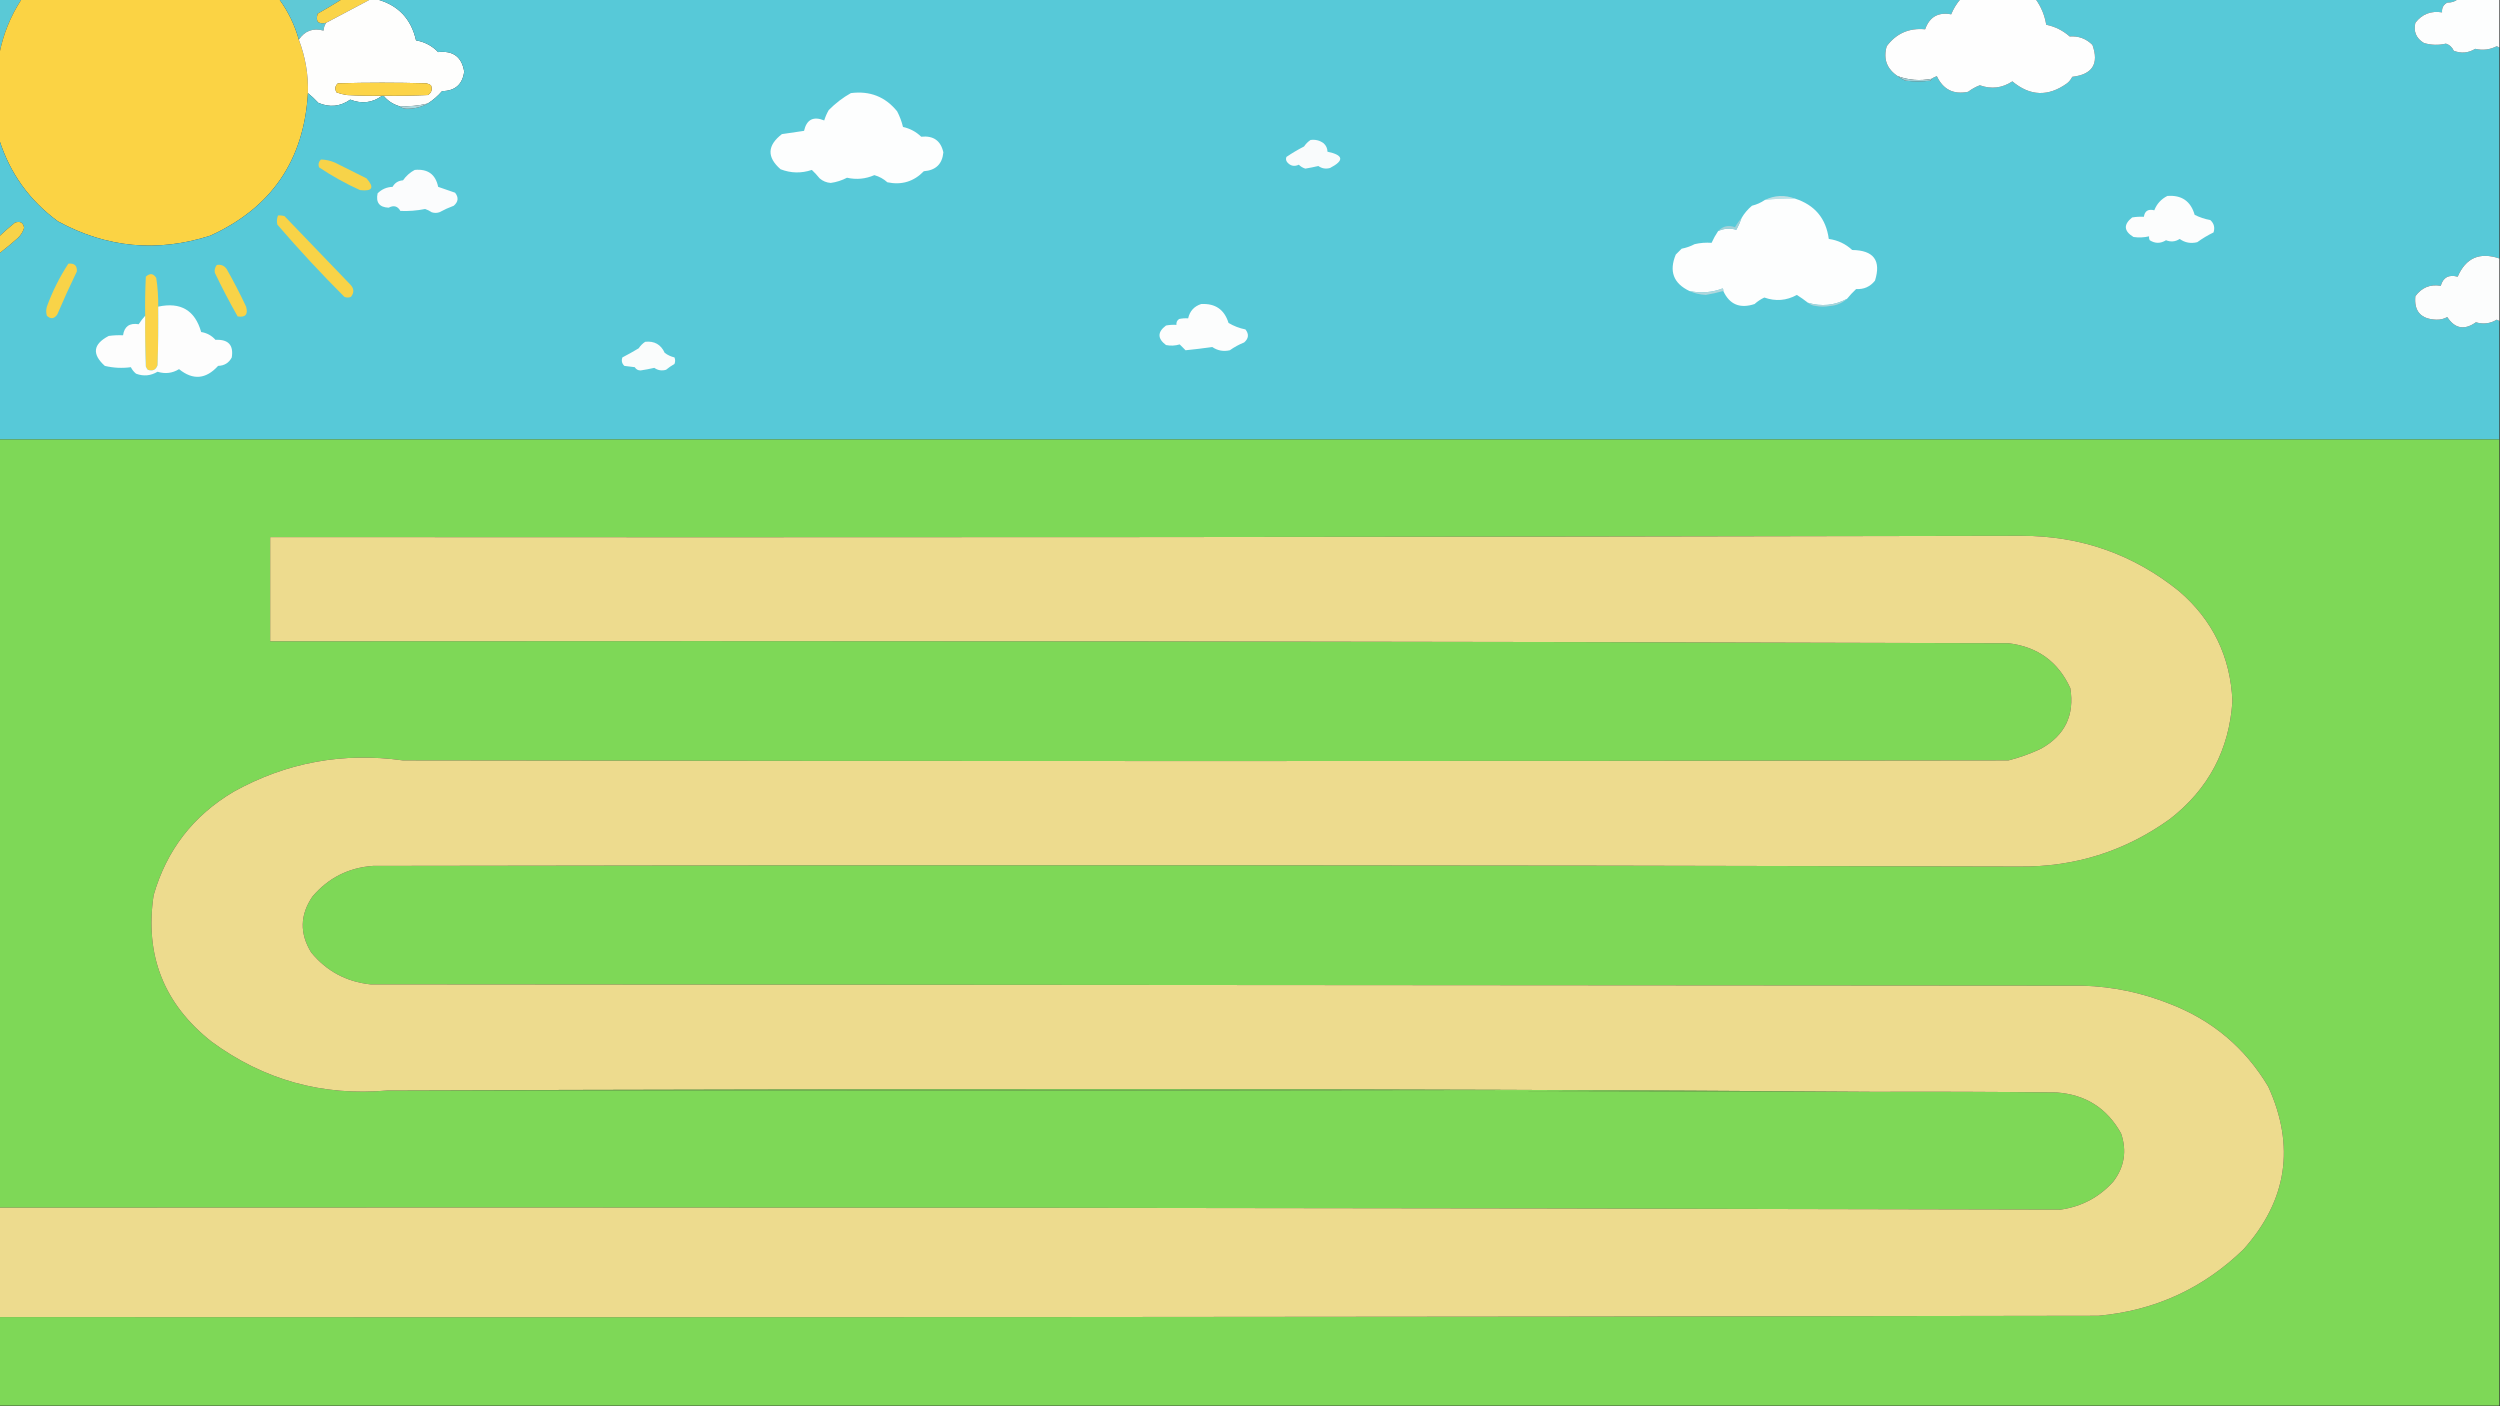 <?xml version="1.0" encoding="UTF-8"?>
<!DOCTYPE svg PUBLIC "-//W3C//DTD SVG 1.1//EN" "http://www.w3.org/Graphics/SVG/1.1/DTD/svg11.dtd">
<svg xmlns="http://www.w3.org/2000/svg" version="1.1" width="1920px" height="1080px" style="shape-rendering:geometricPrecision; text-rendering:geometricPrecision; image-rendering:optimizeQuality; fill-rule:evenodd; clip-rule:evenodd" xmlns:xlink="http://www.w3.org/1999/xlink">
<rect width="100%" height="100%" fill="#333333" stroke="none"/>
<g><path style="opacity:1" fill="#5ac9d6" d="M -0.5,-0.5 C 5.167,-0.5 10.833,-0.5 16.5,-0.5C 8.076,12.451 2.409,26.451 -0.5,41.5C -0.5,27.5 -0.5,13.5 -0.5,-0.5 Z"/></g>
<g><path style="opacity:1" fill="#fbd344" d="M 16.5,-0.5 C 82.5,-0.5 148.5,-0.5 214.5,-0.5C 221.356,8.88 226.356,19.214 229.5,30.5C 234.535,43.68 236.869,57.346 236.5,71.5C 233.448,123.122 208.448,159.622 161.5,181C 120.889,194.017 81.888,190.35 44.5,170C 22.698,154.037 7.698,133.203 -0.5,107.5C -0.5,85.5 -0.5,63.5 -0.5,41.5C 2.409,26.451 8.076,12.451 16.5,-0.5 Z"/></g>
<g><path style="opacity:1" fill="#5fc9d6" d="M 214.5,-0.5 C 230.5,-0.5 246.5,-0.5 262.5,-0.5C 256.512,3.253 250.345,6.92 244,10.5C 242.159,16.494 244.326,18.827 250.5,17.5C 249.27,19.297 248.604,21.297 248.5,23.5C 240.412,21.305 234.079,23.638 229.5,30.5C 226.356,19.214 221.356,8.88 214.5,-0.5 Z"/></g>
<g><path style="opacity:1" fill="#fad448" d="M 262.5,-0.5 C 269.833,-0.5 277.167,-0.5 284.5,-0.5C 273.233,5.469 261.899,11.469 250.5,17.5C 244.326,18.827 242.159,16.494 244,10.5C 250.345,6.92 256.512,3.253 262.5,-0.5 Z"/></g>
<g><path style="opacity:1" fill="#fefefd" d="M 284.5,-0.5 C 286.167,-0.5 287.833,-0.5 289.5,-0.5C 305.753,3.922 315.753,14.422 319.5,31C 326.17,32.168 331.837,35.168 336.5,40C 348.039,38.749 354.705,43.749 356.5,55C 355.212,64.829 349.545,69.829 339.5,70C 336.231,73.779 332.564,76.946 328.5,79.5C 321.298,81.243 313.965,81.909 306.5,81.5C 301.681,80.007 297.681,77.34 294.5,73.5C 305.838,73.666 317.172,73.5 328.5,73C 331.379,71.334 332.212,68.834 331,65.5C 329.933,64.809 328.766,64.309 327.5,64C 304.833,63.333 282.167,63.333 259.5,64C 257.275,66.025 256.941,68.358 258.5,71C 261.101,71.92 263.768,72.587 266.5,73C 275.494,73.5 284.494,73.666 293.5,73.5C 286.065,78.998 277.898,79.998 269,76.5C 261.334,81.87 253.168,82.703 244.5,79C 241.917,76.245 239.251,73.745 236.5,71.5C 236.869,57.346 234.535,43.68 229.5,30.5C 234.079,23.638 240.412,21.305 248.5,23.5C 248.604,21.297 249.27,19.297 250.5,17.5C 261.899,11.469 273.233,5.469 284.5,-0.5 Z"/></g>
<g><path style="opacity:1" fill="#57c9d8" d="M 289.5,-0.5 C 694.833,-0.5 1100.17,-0.5 1505.5,-0.5C 1502.57,2.941 1500.23,6.774 1498.5,11C 1488.52,9.16 1481.85,12.993 1478.5,22.5C 1466.18,21.325 1456.34,25.659 1449,35.5C 1446.22,45.269 1449.05,52.936 1457.5,58.5C 1459.27,59.892 1461.27,61.059 1463.5,62C 1469.83,62.667 1476.17,62.667 1482.5,62C 1483.06,61.617 1483.39,61.117 1483.5,60.5C 1484.64,59.661 1485.97,58.994 1487.5,58.5C 1492.35,68.784 1500.35,72.784 1511.5,70.5C 1514.27,68.394 1517.27,66.727 1520.5,65.5C 1529.35,68.665 1537.68,67.665 1545.5,62.5C 1559.05,73.896 1573.05,74.396 1587.5,64C 1589.21,62.622 1590.55,60.955 1591.5,59C 1607,57.197 1612.16,49.03 1607,34.5C 1602.18,29.678 1596.35,27.512 1589.5,28C 1584.34,23.419 1578.34,20.419 1571.5,19C 1570.34,11.848 1567.67,5.348 1563.5,-0.5C 1671.5,-0.5 1779.5,-0.5 1887.5,-0.5C 1885.34,1.22 1882.68,2.053 1879.5,2C 1876.52,3.612 1875.19,6.112 1875.5,9.5C 1866.98,8.154 1860.15,10.82 1855,17.5C 1853.43,24.192 1855.59,29.359 1861.5,33C 1867.13,34.682 1872.8,34.848 1878.5,33.5C 1881.25,34.412 1883.25,36.246 1884.5,39C 1890.22,41.217 1895.72,40.717 1901,37.5C 1906.72,38.85 1912.22,38.183 1917.5,35.5C 1918.18,35.863 1918.85,36.196 1919.5,36.5C 1919.5,90.5 1919.5,144.5 1919.5,198.5C 1904.39,193.395 1893.72,198.061 1887.5,212.5C 1880.64,210.678 1876.31,213.012 1874.5,219.5C 1866.35,218.161 1859.85,220.827 1855,227.5C 1853.9,239.07 1859.23,245.07 1871,245.5C 1874.04,245.635 1876.88,244.969 1879.5,243.5C 1885.38,252.453 1892.71,253.786 1901.5,247.5C 1907.17,249.201 1912.5,248.534 1917.5,245.5C 1918.18,245.863 1918.85,246.196 1919.5,246.5C 1919.5,276.833 1919.5,307.167 1919.5,337.5C 1279.5,337.5 639.5,337.5 -0.5,337.5C -0.5,289.833 -0.5,242.167 -0.5,194.5C 4.46,190.712 9.293,186.712 14,182.5C 16.154,180.352 17.654,177.852 18.5,175C 17.841,170.918 15.508,169.584 11.5,171C 7.332,174.336 3.332,177.836 -0.5,181.5C -0.5,156.833 -0.5,132.167 -0.5,107.5C 7.698,133.203 22.698,154.037 44.5,170C 81.888,190.35 120.889,194.017 161.5,181C 208.448,159.622 233.448,123.122 236.5,71.5C 239.251,73.745 241.917,76.245 244.5,79C 253.168,82.703 261.334,81.87 269,76.5C 277.898,79.998 286.065,78.998 293.5,73.5C 293.833,73.5 294.167,73.5 294.5,73.5C 297.681,77.34 301.681,80.007 306.5,81.5C 308.462,83.017 310.795,83.684 313.5,83.5C 318.958,83.416 323.958,82.083 328.5,79.5C 332.564,76.946 336.231,73.779 339.5,70C 349.545,69.829 355.212,64.829 356.5,55C 354.705,43.749 348.039,38.749 336.5,40C 331.837,35.168 326.17,32.168 319.5,31C 315.753,14.422 305.753,3.922 289.5,-0.5 Z"/></g>
<g><path style="opacity:1" fill="#fefefe" d="M 1505.5,-0.5 C 1524.83,-0.5 1544.17,-0.5 1563.5,-0.5C 1567.67,5.348 1570.34,11.848 1571.5,19C 1578.34,20.419 1584.34,23.419 1589.5,28C 1596.35,27.512 1602.18,29.678 1607,34.5C 1612.16,49.03 1607,57.197 1591.5,59C 1590.55,60.955 1589.21,62.622 1587.5,64C 1573.05,74.396 1559.05,73.896 1545.5,62.5C 1537.68,67.665 1529.35,68.665 1520.5,65.5C 1517.27,66.727 1514.27,68.394 1511.5,70.5C 1500.35,72.784 1492.35,68.784 1487.5,58.5C 1485.97,58.994 1484.64,59.661 1483.5,60.5C 1474.61,62.263 1465.94,61.597 1457.5,58.5C 1449.05,52.936 1446.22,45.269 1449,35.5C 1456.34,25.659 1466.18,21.325 1478.5,22.5C 1481.85,12.993 1488.52,9.16 1498.5,11C 1500.23,6.774 1502.57,2.941 1505.5,-0.5 Z"/></g>
<g><path style="opacity:1" fill="#fdfefe" d="M 1887.5,-0.5 C 1898.17,-0.5 1908.83,-0.5 1919.5,-0.5C 1919.5,11.833 1919.5,24.167 1919.5,36.5C 1918.85,36.196 1918.18,35.863 1917.5,35.5C 1912.22,38.183 1906.72,38.85 1901,37.5C 1895.72,40.717 1890.22,41.217 1884.5,39C 1883.25,36.246 1881.25,34.412 1878.5,33.5C 1872.8,34.848 1867.13,34.682 1861.5,33C 1855.59,29.359 1853.43,24.192 1855,17.5C 1860.15,10.82 1866.98,8.154 1875.5,9.5C 1875.19,6.112 1876.52,3.612 1879.5,2C 1882.68,2.053 1885.34,1.22 1887.5,-0.5 Z"/></g>
<g><path style="opacity:1" fill="#a0cfd6" d="M 1457.5,58.5 C 1465.94,61.597 1474.61,62.263 1483.5,60.5C 1483.39,61.117 1483.06,61.617 1482.5,62C 1476.17,62.667 1469.83,62.667 1463.5,62C 1461.27,61.059 1459.27,59.892 1457.5,58.5 Z"/></g>
<g><path style="opacity:1" fill="#fcd448" d="M 294.5,73.5 C 294.167,73.5 293.833,73.5 293.5,73.5C 284.494,73.666 275.494,73.5 266.5,73C 263.768,72.587 261.101,71.92 258.5,71C 256.941,68.358 257.275,66.025 259.5,64C 282.167,63.333 304.833,63.333 327.5,64C 328.766,64.309 329.933,64.809 331,65.5C 332.212,68.834 331.379,71.334 328.5,73C 317.172,73.5 305.838,73.666 294.5,73.5 Z"/></g>
<g><path style="opacity:1" fill="#fdfefe" d="M 653.5,71.5 C 668.076,69.629 679.909,74.295 689,85.5C 690.995,89.317 692.495,93.317 693.5,97.5C 698.894,98.696 703.56,101.196 707.5,105C 716.843,104.034 722.51,108.034 724.5,117C 723.68,125.985 718.68,130.818 709.5,131.5C 701.814,139.449 692.481,142.282 681.5,140C 678.611,137.388 675.278,135.555 671.5,134.5C 664.72,137.45 657.72,138.116 650.5,136.5C 646.577,138.542 642.41,139.876 638,140.5C 634.77,140.263 631.937,139.097 629.5,137C 627.598,134.655 625.598,132.489 623.5,130.5C 615.435,133.217 607.435,133.05 599.5,130C 588.859,120.738 589.192,111.738 600.5,103C 606.156,102.112 611.823,101.279 617.5,100.5C 619.491,91.775 624.657,89.108 633,92.5C 633.869,89.67 635.036,87.003 636.5,84.5C 641.716,79.247 647.382,74.914 653.5,71.5 Z"/></g>
<g><path style="opacity:1" fill="#aed7dd" d="M 328.5,79.5 C 323.958,82.083 318.958,83.416 313.5,83.5C 310.795,83.684 308.462,83.017 306.5,81.5C 313.965,81.909 321.298,81.243 328.5,79.5 Z"/></g>
<g><path style="opacity:1" fill="#f9fbfc" d="M 1006.5,107.5 C 1010.22,107.002 1013.55,107.836 1016.5,110C 1018.45,111.734 1019.45,113.901 1019.5,116.5C 1031.87,119.104 1032.53,123.271 1021.5,129C 1018.21,129.936 1015.21,129.436 1012.5,127.5C 1009.2,128.258 1005.86,128.925 1002.5,129.5C 1000.6,128.935 998.929,127.935 997.5,126.5C 993.987,128.131 990.987,127.464 988.5,124.5C 987.572,123.232 987.405,121.899 988,120.5C 992.347,117.553 996.847,114.887 1001.5,112.5C 1002.88,110.451 1004.55,108.785 1006.5,107.5 Z"/></g>
<g><path style="opacity:1" fill="#f7d349" d="M 246.5,122.5 C 250.319,122.605 253.986,123.438 257.5,125C 265.469,128.984 273.469,132.984 281.5,137C 287.749,144.107 286.083,147.107 276.5,146C 265.53,141.035 255.03,135.201 245,128.5C 244.252,126.16 244.752,124.16 246.5,122.5 Z"/></g>
<g><path style="opacity:1" fill="#fbfcfd" d="M 318.5,130.5 C 328.516,129.541 334.516,133.875 336.5,143.5C 340.812,144.986 345.145,146.486 349.5,148C 352.343,151.619 352.01,154.952 348.5,158C 344.725,159.387 341.058,161.054 337.5,163C 335.5,163.667 333.5,163.667 331.5,163C 329.933,161.924 328.266,161.091 326.5,160.5C 320.209,161.774 313.876,162.274 307.5,162C 305.408,158.269 302.408,157.435 298.5,159.5C 291.358,159.19 288.525,155.523 290,148.5C 293.135,145.349 296.968,143.683 301.5,143.5C 303.241,140.409 305.907,138.742 309.5,138.5C 311.923,135.07 314.923,132.404 318.5,130.5 Z"/></g>
<g><path style="opacity:1" fill="#c0dee3" d="M 1378.5,152.5 C 1370.8,152.354 1363.14,152.687 1355.5,153.5C 1363.02,149.901 1370.69,149.568 1378.5,152.5 Z"/></g>
<g><path style="opacity:1" fill="#fcfdfd" d="M 1664.5,150.5 C 1675.47,149.639 1682.47,154.472 1685.5,165C 1689.32,166.909 1693.32,168.242 1697.5,169C 1700.35,171.559 1701.18,174.726 1700,178.5C 1695.63,180.628 1691.46,183.128 1687.5,186C 1682.51,187.226 1678.01,186.393 1674,183.5C 1670.71,185.659 1667.21,185.993 1663.5,184.5C 1659.3,187.128 1655.13,187.128 1651,184.5C 1650.52,183.552 1650.35,182.552 1650.5,181.5C 1646.54,182.44 1642.54,182.607 1638.5,182C 1631.05,177.43 1630.72,172.43 1637.5,167C 1640.48,166.502 1643.48,166.335 1646.5,166.5C 1647.16,162.006 1649.83,160.339 1654.5,161.5C 1656.41,156.586 1659.75,152.919 1664.5,150.5 Z"/></g>
<g><path style="opacity:1" fill="#fdfefe" d="M 1378.5,152.5 C 1393.74,157.403 1402.41,167.737 1404.5,183.5C 1411.39,184.445 1417.39,187.278 1422.5,192C 1439,192.209 1444.83,200.043 1440,215.5C 1436.34,220.168 1431.51,222.334 1425.5,222C 1422.96,224.37 1420.63,226.87 1418.5,229.5C 1408.9,234.604 1398.9,235.604 1388.5,232.5C 1385.8,230.393 1382.97,228.393 1380,226.5C 1371.97,230.919 1363.64,231.586 1355,228.5C 1352.26,229.789 1349.76,231.455 1347.5,233.5C 1336.28,237.208 1328.28,233.874 1323.5,223.5C 1323.63,222.761 1323.46,222.094 1323,221.5C 1314.75,224.673 1306.25,225.34 1297.5,223.5C 1285.19,217.633 1281.69,208.299 1287,195.5C 1288.5,194 1290,192.5 1291.5,191C 1295.02,190.327 1298.35,189.16 1301.5,187.5C 1305.78,186.508 1310.12,186.174 1314.5,186.5C 1315.89,183.386 1317.56,180.386 1319.5,177.5C 1324.03,175.404 1328.7,175.071 1333.5,176.5C 1335.12,173.605 1336.45,170.605 1337.5,167.5C 1339.56,163.933 1342.22,160.766 1345.5,158C 1349.19,157.092 1352.53,155.592 1355.5,153.5C 1363.14,152.687 1370.8,152.354 1378.5,152.5 Z"/></g>
<g><path style="opacity:1" fill="#f8d347" d="M 213.5,165.5 C 215.199,165.34 216.866,165.506 218.5,166C 235.306,183.473 252.139,200.973 269,218.5C 271.964,221.605 272.13,224.772 269.5,228C 267.833,228.667 266.167,228.667 264.5,228C 246.598,210.102 229.432,191.602 213,172.5C 212.444,170.115 212.61,167.782 213.5,165.5 Z"/></g>
<g><path style="opacity:1" fill="#f7d349" d="M -0.5,194.5 C -0.5,190.167 -0.5,185.833 -0.5,181.5C 3.332,177.836 7.332,174.336 11.5,171C 15.508,169.584 17.841,170.918 18.5,175C 17.654,177.852 16.154,180.352 14,182.5C 9.293,186.712 4.46,190.712 -0.5,194.5 Z"/></g>
<g><path style="opacity:1" fill="#a3d1d8" d="M 1337.5,167.5 C 1336.45,170.605 1335.12,173.605 1333.5,176.5C 1328.7,175.071 1324.03,175.404 1319.5,177.5C 1323.09,173.648 1327.42,172.648 1332.5,174.5C 1333.94,171.923 1335.61,169.59 1337.5,167.5 Z"/></g>
<g><path style="opacity:1" fill="#fcfdfd" d="M 1919.5,198.5 C 1919.5,214.5 1919.5,230.5 1919.5,246.5C 1918.85,246.196 1918.18,245.863 1917.5,245.5C 1912.5,248.534 1907.17,249.201 1901.5,247.5C 1892.71,253.786 1885.38,252.453 1879.5,243.5C 1876.88,244.969 1874.04,245.635 1871,245.5C 1859.23,245.07 1853.9,239.07 1855,227.5C 1859.85,220.827 1866.35,218.161 1874.5,219.5C 1876.31,213.012 1880.64,210.678 1887.5,212.5C 1893.72,198.061 1904.39,193.395 1919.5,198.5 Z"/></g>
<g><path style="opacity:1" fill="#f8d348" d="M 52.5,202.5 C 57.176,202.013 59.343,204.013 59,208.5C 53.743,219.35 48.743,230.35 44,241.5C 41.633,244.932 38.966,245.265 36,242.5C 35.333,240.167 35.333,237.833 36,235.5C 40.278,223.795 45.778,212.795 52.5,202.5 Z"/></g>
<g><path style="opacity:1" fill="#f8d348" d="M 166.5,203.5 C 169.652,202.959 172.152,203.959 174,206.5C 179.376,215.954 184.376,225.62 189,235.5C 190.668,241.493 188.502,243.993 182.5,243C 176.284,232.07 170.451,220.903 165,209.5C 164.591,207.305 165.091,205.305 166.5,203.5 Z"/></g>
<g><path style="opacity:1" fill="#fbd448" d="M 121.5,235.5 C 121.667,250.504 121.5,265.504 121,280.5C 119.727,284.102 117.227,285.268 113.5,284C 112.874,283.25 112.374,282.416 112,281.5C 111.5,268.504 111.333,255.504 111.5,242.5C 111.334,232.494 111.5,222.494 112,212.5C 115.156,209.601 117.822,209.935 120,213.5C 121.116,220.792 121.616,228.126 121.5,235.5 Z"/></g>
<g><path style="opacity:1" fill="#b0d7dd" d="M 1323.5,223.5 C 1319.07,224.732 1314.57,225.732 1310,226.5C 1305.5,226.275 1301.33,225.275 1297.5,223.5C 1306.25,225.34 1314.75,224.673 1323,221.5C 1323.46,222.094 1323.63,222.761 1323.5,223.5 Z"/></g>
<g><path style="opacity:1" fill="#fdfdfd" d="M 111.5,242.5 C 111.333,255.504 111.5,268.504 112,281.5C 112.374,282.416 112.874,283.25 113.5,284C 117.227,285.268 119.727,284.102 121,280.5C 121.5,265.504 121.667,250.504 121.5,235.5C 138.761,231.786 149.761,238.286 154.5,255C 158.904,255.701 162.571,257.701 165.5,261C 175.341,260.501 179.508,265.001 178,274.5C 175.827,278.683 172.327,280.849 167.5,281C 158.173,291.301 148.173,292.134 137.5,283.5C 132.379,286.65 126.879,287.316 121,285.5C 115.711,288.638 110.211,289.138 104.5,287C 102.787,285.622 101.453,283.955 100.5,282C 93.81,282.926 87.143,282.592 80.5,281C 70.459,271.953 71.459,264.286 83.5,258C 87.152,257.501 90.818,257.335 94.5,257.5C 95.481,250.712 99.481,247.879 106.5,249C 108.03,246.648 109.697,244.481 111.5,242.5 Z"/></g>
<g><path style="opacity:1" fill="#fcfdfd" d="M 922.5,233.5 C 933.338,232.91 940.338,237.743 943.5,248C 947.527,250.409 951.86,252.075 956.5,253C 959.343,256.619 959.01,259.952 955.5,263C 951.6,264.565 947.934,266.565 944.5,269C 939.582,270.124 935.082,269.291 931,266.5C 924.114,267.504 917.281,268.337 910.5,269C 908.978,267.478 907.478,265.978 906,264.5C 902.545,265.55 899.045,265.717 895.5,265C 888.833,260 888.833,255 895.5,250C 898.146,249.503 900.813,249.336 903.5,249.5C 903.297,247.61 903.963,246.11 905.5,245C 907.81,244.503 910.143,244.337 912.5,244.5C 913.758,238.91 917.092,235.243 922.5,233.5 Z"/></g>
<g><path style="opacity:1" fill="#abd4da" d="M 1418.5,229.5 C 1414.89,232.768 1410.56,234.601 1405.5,235C 1401.83,235.667 1398.17,235.667 1394.5,235C 1392.15,234.76 1390.15,233.927 1388.5,232.5C 1398.9,235.604 1408.9,234.604 1418.5,229.5 Z"/></g>
<g><path style="opacity:1" fill="#fafcfc" d="M 495.5,262.5 C 502.56,261.731 507.56,264.565 510.5,271C 512.76,272.689 515.26,273.856 518,274.5C 518.667,276.167 518.667,277.833 518,279.5C 515.715,280.819 513.548,282.319 511.5,284C 508.208,284.936 505.208,284.436 502.5,282.5C 499.041,283.304 495.541,283.971 492,284.5C 490.029,284.532 488.529,283.698 487.5,282C 484.833,281.667 482.167,281.333 479.5,281C 477.604,279.192 477.104,277.025 478,274.5C 482.283,272.278 486.449,269.945 490.5,267.5C 491.882,265.451 493.548,263.785 495.5,262.5 Z"/></g>
<g><path style="opacity:1" fill="#7ed857" d="M -0.5,337.5 C 639.5,337.5 1279.5,337.5 1919.5,337.5C 1919.5,584.833 1919.5,832.167 1919.5,1079.5C 1279.5,1079.5 639.5,1079.5 -0.5,1079.5C -0.5,1056.83 -0.5,1034.17 -0.5,1011.5C 536.834,1011.83 1074.17,1011.5 1611.5,1010.5C 1654.84,1006.58 1692,989.575 1723,959.5C 1756.51,921.945 1762.85,880.279 1742,834.5C 1724.19,804.699 1699.02,783.532 1666.5,771C 1645.01,762.378 1622.68,757.711 1599.5,757C 1161.17,756.667 722.833,756.333 284.5,756C 265.916,753.961 250.749,745.795 239,731.5C 230.022,716.904 230.356,702.57 240,688.5C 252.18,674.21 267.68,666.377 286.5,665C 708.002,664.177 1129.5,664.344 1551,665.5C 1593.6,665.898 1632.1,653.732 1666.5,629C 1696.05,606.065 1712.05,575.898 1714.5,538.5C 1713.01,504.361 1699.35,476.195 1673.5,454C 1638.32,425.659 1597.99,411.492 1552.5,411.5C 1104.17,412.49 655.836,412.823 207.5,412.5C 207.5,439.167 207.5,465.833 207.5,492.5C 652.502,492.081 1097.5,492.581 1542.5,494C 1564.86,496.719 1580.7,508.219 1590,528.5C 1593.38,549.241 1585.88,564.741 1567.5,575C 1559.45,578.795 1551.12,581.795 1542.5,584C 1131.5,584.667 720.5,584.667 309.5,584C 263.357,577.539 220.024,585.539 179.5,608C 148.455,626.374 127.955,652.874 118,687.5C 111.04,733.619 125.873,771.119 162.5,800C 202.598,829.446 247.598,841.946 297.5,837.5C 678.236,837.167 1058.9,837.501 1439.5,838.5C 1486.17,838.333 1532.83,838.5 1579.5,839C 1601.78,840.639 1618.28,851.139 1629,870.5C 1633.56,883.912 1631.56,896.245 1623,907.5C 1612.15,919.512 1598.65,926.679 1582.5,929C 1054.87,927.616 527.201,927.116 -0.5,927.5C -0.5,730.833 -0.5,534.167 -0.5,337.5 Z"/></g>
<g><path style="opacity:1" fill="#eddb8e" d="M -0.5,1011.5 C -0.5,983.5 -0.5,955.5 -0.5,927.5C 527.201,927.116 1054.87,927.616 1582.5,929C 1598.65,926.679 1612.15,919.512 1623,907.5C 1631.56,896.245 1633.56,883.912 1629,870.5C 1618.28,851.139 1601.78,840.639 1579.5,839C 1532.83,838.5 1486.17,838.333 1439.5,838.5C 1249.5,837.167 1059.17,836.5 868.5,836.5C 678,836.5 487.666,836.833 297.5,837.5C 247.598,841.946 202.598,829.446 162.5,800C 125.873,771.119 111.04,733.619 118,687.5C 127.955,652.874 148.455,626.374 179.5,608C 220.024,585.539 263.357,577.539 309.5,584C 720.5,584.667 1131.5,584.667 1542.5,584C 1551.12,581.795 1559.45,578.795 1567.5,575C 1585.88,564.741 1593.38,549.241 1590,528.5C 1580.7,508.219 1564.86,496.719 1542.5,494C 1097.5,492.581 652.502,492.081 207.5,492.5C 207.5,465.833 207.5,439.167 207.5,412.5C 655.836,412.823 1104.17,412.49 1552.5,411.5C 1597.99,411.492 1638.32,425.659 1673.5,454C 1699.35,476.195 1713.01,504.361 1714.5,538.5C 1712.05,575.898 1696.05,606.065 1666.5,629C 1632.1,653.732 1593.6,665.898 1551,665.5C 1129.5,664.344 708.002,664.177 286.5,665C 267.68,666.377 252.18,674.21 240,688.5C 230.356,702.57 230.022,716.904 239,731.5C 250.749,745.795 265.916,753.961 284.5,756C 722.833,756.333 1161.17,756.667 1599.5,757C 1622.68,757.711 1645.01,762.378 1666.5,771C 1699.02,783.532 1724.19,804.699 1742,834.5C 1762.85,880.279 1756.51,921.945 1723,959.5C 1692,989.575 1654.84,1006.58 1611.5,1010.5C 1074.17,1011.5 536.834,1011.83 -0.5,1011.5 Z"/></g>
<g><path style="opacity:1" fill="#85d95b" d="M 297.5,837.5 C 487.666,836.833 678,836.5 868.5,836.5C 1059.17,836.5 1249.5,837.167 1439.5,838.5C 1058.9,837.501 678.236,837.167 297.5,837.5 Z"/></g>
</svg>
